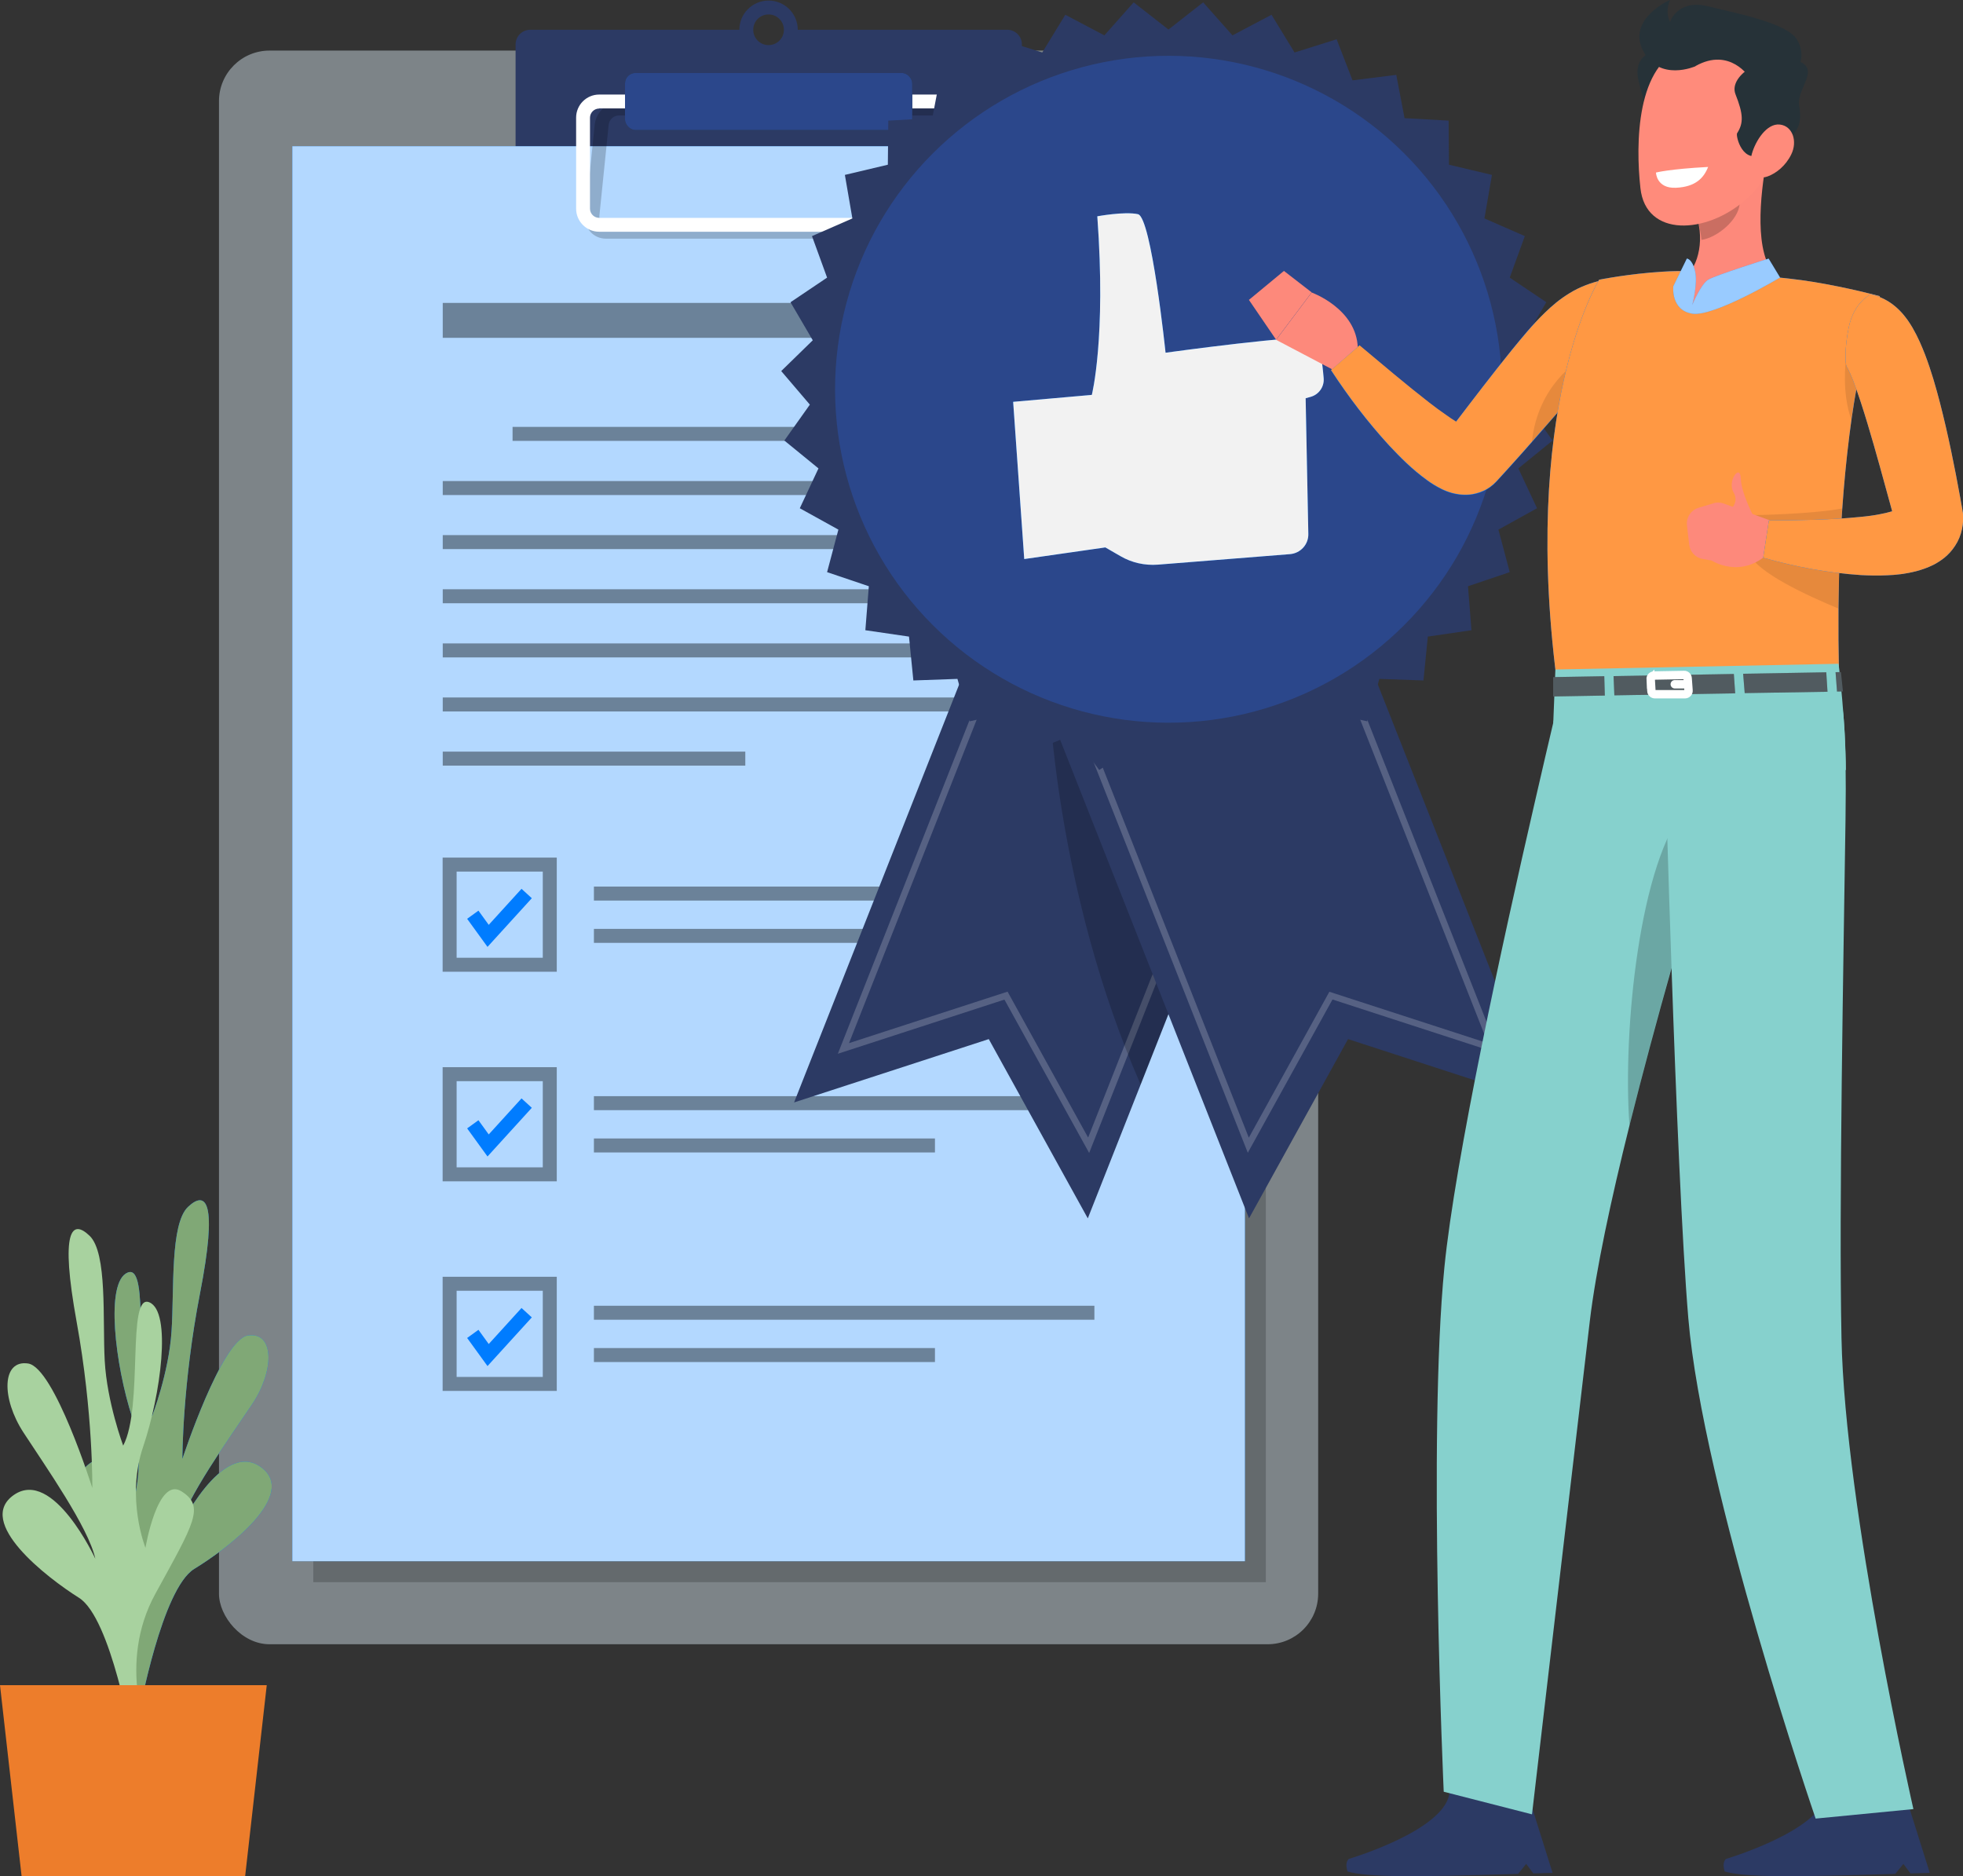 <?xml version="1.0" encoding="UTF-8"?>
<svg id="Layer_2" data-name="Layer 2" xmlns="http://www.w3.org/2000/svg" viewBox="0 0 175.44 167.67">
  <rect x="0" y="0" width="175.44" height="167.67" fill="#333333" stroke="none"/>
  <defs>
    <style>
      .cls-1, .cls-2, .cls-3, .cls-4 {
        fill: #fff;
      }

      .cls-2, .cls-5 {
        opacity: .4;
      }

      .cls-6 {
        fill: #86d1cd;
      }

      .cls-7 {
        stroke-miterlimit: 10;
      }

      .cls-7, .cls-8 {
        fill: none;
        stroke: #fff;
        stroke-width: .75px;
      }

      .cls-9 {
        fill: #a8d29f;
      }

      .cls-10 {
        opacity: .2;
      }

      .cls-3 {
        opacity: .7;
      }

      .cls-11 {
        fill: #fd897b;
      }

      .cls-12 {
        fill: #007cff;
      }

      .cls-13 {
        fill: #ff9843;
      }

      .cls-14 {
        fill: #2c3a64;
      }

      .cls-15 {
        opacity: .1;
      }

      .cls-16 {
        fill: #ff8b7b;
      }

      .cls-17 {
        fill: #80a876;
      }

      .cls-18 {
        fill: #ed7d2b;
      }

      .cls-8 {
        stroke-linecap: round;
        stroke-linejoin: round;
      }

      .cls-4 {
        opacity: .6;
      }

      .cls-19 {
        fill: #f2f2f2;
      }

      .cls-20 {
        fill: #2b478b;
      }

      .cls-21 {
        fill: #263238;
      }
    </style>
  </defs>
  <g id="Layer_1-2" data-name="Layer 1">
    <g>
      <g>
        <rect class="cls-21" x="19.57" y="4.52" width="98.24" height="142.42" rx="4.52" ry="4.52"/>
        <rect class="cls-2" x="19.57" y="4.52" width="98.24" height="142.42" rx="4.52" ry="4.52"/>
        <rect class="cls-10" x="28" y="14.94" width="85.13" height="126.45"/>
        <path class="cls-14" d="M71.3,2.66c0-1.44-1.17-2.61-2.61-2.61s-2.61,1.17-2.61,2.61h-18.69c-.73,0-1.31,.59-1.31,1.31v13.62h45.25V3.97c0-.73-.59-1.31-1.31-1.31h-18.7Zm-2.61-1.37c.75,0,1.37,.61,1.37,1.37s-.61,1.37-1.37,1.37-1.37-.61-1.37-1.37,.61-1.37,1.37-1.37Z"/>
        <g>
          <g>
            <rect class="cls-12" x="26.13" y="13.07" width="85.13" height="126.45"/>
            <rect class="cls-3" x="26.13" y="13.07" width="85.13" height="126.45"/>
          </g>
          <g>
            <g class="cls-5">
              <rect x="39.57" y="27.07" width="58.25" height="3.12"/>
            </g>
            <g class="cls-5">
              <rect x="45.81" y="38.15" width="52.01" height="1.25"/>
            </g>
            <g class="cls-5">
              <rect x="39.57" y="42.99" width="58.25" height="1.25"/>
            </g>
            <g class="cls-5">
              <rect x="39.57" y="47.82" width="58.25" height="1.25"/>
            </g>
            <g class="cls-5">
              <rect x="39.57" y="52.66" width="58.25" height="1.25"/>
            </g>
            <g class="cls-5">
              <rect x="39.57" y="57.5" width="58.25" height="1.25"/>
            </g>
            <g class="cls-5">
              <rect x="39.57" y="62.33" width="58.25" height="1.25"/>
            </g>
            <g class="cls-5">
              <rect x="39.57" y="67.17" width="27.04" height="1.25"/>
            </g>
            <g class="cls-5">
              <path d="M49.76,86.84h-10.2v-10.2h10.2v10.2Zm-8.95-1.25h7.7v-7.7h-7.7v7.7Z"/>
            </g>
            <g class="cls-5">
              <rect x="53.08" y="79.23" width="44.73" height="1.25"/>
              <rect x="53.08" y="83.01" width="30.48" height="1.25"/>
            </g>
            <g class="cls-5">
              <path d="M49.76,105.57h-10.2v-10.2h10.2v10.2Zm-8.95-1.25h7.7v-7.7h-7.7v7.7Z"/>
            </g>
            <g class="cls-5">
              <rect x="53.08" y="97.96" width="44.73" height="1.25"/>
              <rect x="53.08" y="101.74" width="30.48" height="1.25"/>
            </g>
            <g class="cls-5">
              <path d="M49.76,124.3h-10.2v-10.2h10.2v10.2Zm-8.95-1.25h7.7v-7.7h-7.7v7.7Z"/>
            </g>
            <g class="cls-5">
              <rect x="53.08" y="116.69" width="44.73" height="1.25"/>
              <rect x="53.08" y="120.47" width="30.48" height="1.25"/>
            </g>
            <polygon class="cls-12" points="43.57 84.62 41.75 82.11 42.76 81.38 43.68 82.65 46.61 79.43 47.53 80.27 43.57 84.62"/>
            <polygon class="cls-12" points="43.57 103.35 41.75 100.84 42.76 100.11 43.68 101.38 46.61 98.16 47.53 99 43.57 103.35"/>
            <polygon class="cls-12" points="43.57 122.08 41.75 119.57 42.76 118.84 43.68 120.11 46.61 116.89 47.53 117.73 43.57 122.08"/>
          </g>
        </g>
        <g class="cls-10">
          <path d="M84.45,21.33h-30.28c-1.14,0-1.97-.93-1.85-2.06l.83-8.13c.12-1.14,1.14-2.06,2.27-2.06h30.28c1.14,0,1.97,.93,1.85,2.06l-.83,8.13c-.12,1.14-1.14,2.06-2.27,2.06Zm-29.15-11.01c-.45,0-.85,.37-.9,.82l-.83,8.13c-.05,.45,.28,.82,.73,.82h30.28c.45,0,.85-.37,.9-.82l.83-8.13c.05-.45-.28-.82-.73-.82h-30.28Z"/>
        </g>
        <path class="cls-1" d="M83.83,20.71h-30.28c-1.14,0-2.06-.93-2.06-2.06V10.51c0-1.14,.93-2.06,2.06-2.06h30.28c1.14,0,2.06,.93,2.06,2.06v8.13c0,1.14-.93,2.06-2.06,2.06Zm-30.28-11.01c-.45,0-.82,.37-.82,.82v8.13c0,.45,.37,.82,.82,.82h30.28c.45,0,.82-.37,.82-.82V10.51c0-.45-.37-.82-.82-.82h-30.28Z"/>
        <g>
          <rect class="cls-21" x="55.86" y="6.52" width="25.67" height="5.1" rx=".93" ry=".93"/>
          <rect class="cls-20" x="55.86" y="6.52" width="25.67" height="5.1" rx=".93" ry=".93"/>
        </g>
      </g>
      <g>
        <path class="cls-12" d="M10.97,152.59s2.96-6.47-.42-12.84c-3.39-6.37-4.37-7.88-2.21-9.18,2.16-1.31,3.15,5.1,3.15,5.1,0,0,1.82-4.41,.32-9.02-1.5-4.61-2.44-12.12-.39-12.93,2.05-.81,.39,9.37,2.17,12.84,0,0,1.5-3.86,1.74-7.57,.25-3.7-.14-9.62,1.48-11.14,1.62-1.52,2.66-.47,1.07,7.71-1.59,8.17-1.58,14.82-1.58,14.82,0,0,3.52-10.72,5.88-11.04,2.36-.31,2.36,3.16,.34,6.17-2.02,3.01-5.92,8.41-6.56,11.18,0,0,3.86-8.07,7.33-5.6,3.47,2.47-3.02,7.35-5.92,9.11-2.89,1.76-4.91,12.8-4.91,12.8l-1.49-.43Z"/>
        <path class="cls-17" d="M10.97,152.59s2.96-6.47-.42-12.84c-3.39-6.37-4.37-7.88-2.21-9.18,2.16-1.31,3.15,5.1,3.15,5.1,0,0,1.82-4.41,.32-9.02-1.5-4.61-2.44-12.12-.39-12.93,2.05-.81,.39,9.37,2.17,12.84,0,0,1.5-3.86,1.74-7.57,.25-3.7-.14-9.62,1.48-11.14,1.62-1.52,2.66-.47,1.07,7.71-1.59,8.17-1.58,14.82-1.58,14.82,0,0,3.52-10.72,5.88-11.04,2.36-.31,2.36,3.16,.34,6.17-2.02,3.01-5.92,8.41-6.56,11.18,0,0,3.86-8.07,7.33-5.6,3.47,2.47-3.02,7.35-5.92,9.11-2.89,1.76-4.91,12.8-4.91,12.8l-1.49-.43Z"/>
        <path class="cls-9" d="M13.31,155.25s-2.89-6.51,.58-12.83c3.46-6.32,4.46-7.81,2.32-9.15-2.14-1.34-3.21,5.05-3.21,5.05,0,0-1.77-4.43-.21-9.02,1.56-4.59,2.59-12.09,.55-12.92-2.04-.84-.5,9.36-2.33,12.81,0,0-1.45-3.88-1.65-7.59s.25-9.62-1.35-11.16c-1.6-1.54-2.65-.51-1.16,7.69s1.4,14.84,1.4,14.84c0,0-3.39-10.77-5.74-11.12-2.36-.35-2.4,3.12-.41,6.17,1.98,3.04,5.82,8.5,6.42,11.28,0,0-3.76-8.13-7.27-5.71-3.5,2.42,2.93,7.39,5.81,9.2,2.87,1.8,4.75,12.87,4.75,12.87l1.5-.4Z"/>
        <polygon class="cls-18" points="0 150.6 23.84 150.6 21.91 167.66 1.93 167.66 0 150.6"/>
      </g>
      <g>
        <g>
          <g>
            <polygon class="cls-14" points="114.58 64.9 114.49 65.14 101.94 96.93 97.22 108.88 88.37 92.86 70.97 98.52 88.34 54.54 99.36 58.89 113.92 64.64 114.58 64.9"/>
            <g class="cls-10">
              <path class="cls-1" d="M97.34,103.03l-7.57-13.7-14.89,4.84,15.03-38.07,22.46,8.87-15.03,38.07Zm-7.29-14.41l7.2,13.04,14.36-36.38-21.37-8.44-14.36,36.38,14.17-4.6Z"/>
            </g>
          </g>
          <path class="cls-10" d="M114.49,65.14l-12.55,31.78c-7.61-17.35-8.2-34.94-8.2-34.94l5.62-3.1,14.55,5.75,.57,.5Z"/>
          <g>
            <polygon class="cls-14" points="111.63 108.88 120.48 92.86 137.88 98.52 120.52 54.53 94.27 64.9 111.63 108.88"/>
            <g class="cls-10">
              <path class="cls-1" d="M96.49,64.96l22.46-8.87,15.03,38.07-14.89-4.84-7.57,13.7-15.03-38.07Zm36.49,28.27l-14.36-36.38-21.37,8.44,14.36,36.38,7.2-13.04,14.17,4.6Z"/>
            </g>
          </g>
        </g>
        <g>
          <polygon class="cls-14" points="104.43 2.64 107.53 .21 110.15 3.16 113.64 1.32 115.7 4.69 119.46 3.51 120.88 7.18 124.79 6.69 125.53 10.56 129.47 10.78 129.5 14.72 133.34 15.63 132.67 19.52 136.28 21.1 134.93 24.81 138.2 27.01 136.21 30.41 139.03 33.16 136.47 36.16 138.76 39.37 135.7 41.86 137.37 45.42 133.92 47.33 134.93 51.13 131.2 52.39 131.51 56.32 127.61 56.89 127.22 60.81 123.28 60.67 122.19 64.46 118.34 63.62 116.6 67.15 112.96 65.64 110.61 68.81 107.3 66.67 104.43 69.36 101.55 66.67 98.24 68.81 95.89 65.64 92.25 67.15 90.51 63.62 86.66 64.46 85.57 60.67 81.63 60.81 81.24 56.89 77.34 56.32 77.65 52.39 73.92 51.13 74.93 47.33 71.48 45.42 73.15 41.86 70.1 39.37 72.38 36.16 69.82 33.16 72.64 30.41 70.65 27.01 73.92 24.81 72.57 21.1 76.18 19.52 75.51 15.63 79.35 14.72 79.39 10.78 83.32 10.56 84.06 6.69 87.97 7.18 89.39 3.51 93.15 4.69 95.21 1.32 98.7 3.16 101.32 .21 104.43 2.64"/>
          <circle class="cls-20" cx="104.43" cy="34.79" r="29.8" transform="translate(5.99 84.03) rotate(-45)"/>
          <g>
            <path class="cls-12" d="M90.55,35.91l7.03-.62s1.29-5.06,.49-15.96c0,0,2.43-.45,3.63-.19,1.21,.26,2.47,12.38,2.47,12.38,0,0,12.61-1.74,13.33-1.24,.46,.31,.69,2.19,.8,3.51,.07,.77-.43,1.48-1.18,1.68l-.43,.12,.24,12.13c.02,.94-.7,1.72-1.63,1.8l-11.81,.94c-1.17,.09-2.34-.17-3.35-.76l-1.35-.78-7.25,1.04-.99-14.05Z"/>
            <path class="cls-19" d="M90.55,35.91l7.03-.62s1.29-5.06,.49-15.96c0,0,2.43-.45,3.63-.19,1.21,.26,2.47,12.38,2.47,12.38,0,0,12.61-1.74,13.33-1.24,.46,.31,.69,2.19,.8,3.51,.07,.77-.43,1.48-1.18,1.68l-.43,.12,.24,12.13c.02,.94-.7,1.72-1.63,1.8l-11.81,.94c-1.17,.09-2.34-.17-3.35-.76l-1.35-.78-7.25,1.04-.99-14.05Z"/>
          </g>
        </g>
      </g>
      <g>
        <g>
          <path class="cls-11" d="M119.41,33.19l-5.36-2.82,3.18-4.23s4.03,1.45,4.12,4.97l-1.94,2.08Z"/>
          <polygon class="cls-11" points="111.62 26.8 114.75 24.21 117.23 26.13 114.05 30.36 111.62 26.8"/>
        </g>
        <path class="cls-12" d="M143.19,25.04c-.93,.2-2.01,.59-2.9,1.15-.9,.54-1.62,1.16-2.2,1.73-1.2,1.15-2.08,2.26-2.98,3.35-1.73,2.16-3.35,4.28-4.99,6.42-.29-.18-.58-.37-.88-.58-.51-.35-1.02-.73-1.54-1.13-2.06-1.6-4.14-3.38-6.21-5.1l-2.54,2.21c1.56,2.38,3.24,4.6,5.2,6.74,1,1.07,2,2.1,3.41,3.12,.36,.26,.75,.51,1.27,.77,.26,.13,.56,.25,.94,.36,.4,.1,.88,.21,1.6,.14,.17-.02,.36-.05,.57-.1,.2-.05,.41-.12,.63-.22,.42-.19,.84-.49,1.14-.82l.46-.5,.7-.77c1.85-2.04,3.66-4.15,5.42-6.17,.87-1,1.76-2,2.53-2.75,.39-.39,.73-.66,1.01-.82,.28-.16,.5-.27,.9-.39l-1.54-6.62Z"/>
        <path class="cls-13" d="M144.73,31.65c-.4,.11-.62,.22-.9,.39-.28,.16-.62,.44-1.01,.82-.32,.32-.67,.68-1.03,1.07-.49,.52-1,1.1-1.5,1.68-1.1,1.27-2.23,2.57-3.38,3.87-.67,.77-1.35,1.53-2.04,2.29l-.7,.77-.46,.5c-.31,.33-.72,.64-1.14,.82-.22,.1-.42,.17-.62,.22-.21,.06-.4,.09-.57,.11-.72,.06-1.2-.04-1.6-.14-.38-.11-.68-.23-.94-.36-.52-.26-.91-.51-1.27-.77-1.4-1.01-2.4-2.05-3.41-3.11-1.96-2.14-3.64-4.36-5.2-6.74l2.55-2.21c2.07,1.73,4.16,3.51,6.21,5.1,.51,.4,1.03,.78,1.54,1.13,.29,.21,.59,.41,.88,.59,1.63-2.14,3.25-4.26,4.99-6.41,.9-1.09,1.78-2.2,2.98-3.36,.59-.57,1.3-1.19,2.2-1.73,.89-.55,1.97-.94,2.89-1.14l1.55,6.61Z"/>
        <path class="cls-15" d="M141.79,33.93c-.49,.52-1,1.1-1.5,1.68-1.1,1.27-2.23,2.57-3.38,3.87,.54-5.12,4.21-7.26,4.21-7.26,.34,.49,.56,1.06,.67,1.7Z"/>
        <path class="cls-12" d="M168,26.46s0,.01,0,.02c-1.3,3.72-2.16,8.05-2.71,12.38-.44,3.44-.69,6.87-.84,10.01-.14,3.21-.16,6.1-.14,8.35,.03,2.93,.13,4.76,.13,4.76h-25.15c-3.56-25.49,3.63-36.99,3.63-36.99,0,0,2.64-.53,5.72-.72,.4-.03,.81-.04,1.23-.05,2.71-.06,7.13,.34,10.18,.69,.64,.07,1.29,.17,1.92,.27,3.21,.52,6.04,1.29,6.04,1.29Z"/>
        <path class="cls-13" d="M168,26.46s0,.01,0,.02c-.58,1.64-1.07,3.41-1.48,5.23-.42,1.88-.77,3.83-1.05,5.8-.06,.46-.12,.9-.18,1.36-.28,2.22-.49,4.44-.64,6.58-.08,1.17-.15,2.32-.2,3.43-.08,1.98-.12,3.85-.14,5.51,0,1.03,0,1.98,0,2.84,.03,2.93,.12,4.76,.12,4.76h-25.14c-3.56-25.49,3.63-36.99,3.63-36.99,0,0,2.65-.54,5.72-.72,.41-.03,.82-.04,1.24-.05,2.71-.06,7.13,.34,10.18,.69,.64,.07,1.29,.16,1.92,.26,3.21,.52,6.04,1.29,6.04,1.29Z"/>
        <path class="cls-14" d="M120.53,166.13s8.37-2.47,8.99-5.76c.06-.32,.33-.54,.68-.48l6.08,1.02c.28,.05,.53,.27,.62,.54l1.86,5.92-1.72,.05-.64-.85-.72,.89c-9.33,.29-13.37,.32-15.24-.21-.29-.82,.1-1.12,.1-1.12Z"/>
        <path class="cls-14" d="M154.24,166.13s8.37-2.47,8.99-5.76c.06-.32,.33-.54,.68-.48l6.08,1.02c.28,.05,.53,.27,.62,.54l1.86,5.92-1.72,.05-.64-.85-.72,.89c-9.33,.29-13.37,.32-15.24-.21-.29-.82,.1-1.12,.1-1.12Z"/>
        <path class="cls-6" d="M156.4,63.04h0c-.05,.16-1.55,4.87-3.58,11.64-.11,.39-.23,.79-.35,1.19-.95,3.22-2.01,6.84-3.07,10.62-1.3,4.6-2.6,9.43-3.76,14.06-1.67,6.69-3.01,12.96-3.55,17.48-1.75,14.83-5.17,44.11-5.17,44.11l-7.89-2.02s-1.44-31.71,.06-46.86c.95-9.63,5.23-29.22,8.04-41.4,1.43-6.25,2.47-10.55,2.47-10.55l9.06,.94,7.74,.8Z"/>
        <path class="cls-10" d="M145.64,100.54c2.1-8.44,4.7-17.55,6.82-24.68l-1.66-3.82c-4.29,4.82-5.78,20.13-5.17,28.5Z"/>
        <path class="cls-6" d="M171.02,161.67l-8.75,.85s-10.09-29.36-11.38-44.72c-.56-6.68-1.1-19.61-1.5-31.31-.3-8.57-.52-16.48-.65-20.81-.06-2.16-.09-3.43-.09-3.43l7.74,.8,8.28,.25s.39,1.91,.27,9.96c-.18,12.5-.6,34.5-.36,46.32,.31,15.32,6.43,42.1,6.43,42.1Z"/>
        <g>
          <path class="cls-11" d="M157.89,14.24l-6.17,5.39c.68,2.54-.33,4.93-1.56,5.4l.92,2.54,7.62-2.93c-1.95-1.99-1.4-7.11-.81-10.39Z"/>
          <path class="cls-10" d="M155.37,16.44l-3.65,3.19c.16,.6,.29,1.21,.35,1.81,1.39-.21,3.29-1.76,3.41-3.22,.06-.73,.02-1.43-.11-1.77Z"/>
          <path class="cls-12" d="M158.07,23.11s-4.72,1.48-5.39,1.88c-.67,.39-1.44,2.27-1.44,2.27,0,0,.52-1.93,.25-3.04-.26-1.11-.73-1.11-.73-1.11l-1.21,2.47s-.25,2.14,1.69,2.45c1.94,.31,7.85-3.23,7.85-3.23l-1.03-1.7Z"/>
          <path class="cls-4" d="M158.07,23.11s-4.72,1.48-5.39,1.88c-.67,.39-1.44,2.27-1.44,2.27,0,0,.52-1.93,.25-3.04-.26-1.11-.73-1.11-.73-1.11l-1.21,2.47s-.25,2.14,1.69,2.45c1.94,.31,7.85-3.23,7.85-3.23l-1.03-1.7Z"/>
        </g>
        <g>
          <path class="cls-21" d="M146.8,5.17c-1.11,1.31,.18,3,.12,4.28-.05,1.29-.27,2.96,1.38,1.19,1.65-1.77,.23-7.3-1.5-5.47Z"/>
          <path class="cls-16" d="M158.31,10.79c-.56,4.29,.01,5.02-2.31,7.07-3.5,3.08-8.91,3.37-9.39-1.05-.44-3.98-.37-11.13,3.97-12.53,4.28-1.37,8.29,2.21,7.74,6.5Z"/>
          <path class="cls-21" d="M157.68,13.68c-1.94,1.17-2.57-1.56-2.43-1.77,.59-.92,.56-1.71-.14-3.48-.7-1.76,2.84-3.81,5.41-3.04,2.37,.7-.03,2.55,.28,4.09,.55,2.75-1.55,3.25-3.11,4.2Z"/>
          <path class="cls-1" d="M148,15.42s1.22-.32,4.66-.5c-.38,.97-1.11,1.78-2.87,1.86-1.76,.08-1.79-1.36-1.79-1.36Z"/>
          <path class="cls-16" d="M160.09,13.8c-.49,1.01-1.34,1.69-2.12,1.97-1.19,.42-1.75-.75-1.4-2.02,.32-1.15,1.32-2.75,2.5-2.62,1.16,.13,1.59,1.52,1.02,2.67Z"/>
          <path class="cls-21" d="M151.53,5.92s-3.25,1.44-4.69-1.4c-1.44-2.84,2.42-4.53,2.42-4.53,0,0-.5,.99,0,1.97,0,0,.65-2.06,3.38-1.4,2.72,.66,7.05,1.51,7.95,2.96,.78,1.27,.21,2.34,.21,2.34l-4.44,1.07s-1.73-2.76-4.82-1.03Z"/>
        </g>
        <path class="cls-6" d="M139.01,59.83l-.19,4.77,26.15,4.22c0-4.13-.65-9.5-.65-9.5l-25.31,.51Z"/>
        <g>
          <g>
            <polygon class="cls-21" points="164.18 61.8 164.71 61.79 164.53 60.06 164.05 60.07 164.18 61.8"/>
            <polygon class="cls-21" points="144.28 62.14 155.08 61.96 154.96 60.23 144.21 60.42 144.28 62.14"/>
            <polygon class="cls-21" points="143.38 60.43 138.81 60.51 138.81 62.24 143.43 62.16 143.38 60.43"/>
            <polygon class="cls-21" points="163.22 60.08 155.79 60.21 155.93 61.94 163.33 61.82 163.22 60.08"/>
          </g>
          <g class="cls-10">
            <polygon class="cls-1" points="164.18 61.8 164.71 61.79 164.53 60.06 164.05 60.07 164.18 61.8"/>
            <polygon class="cls-1" points="144.28 62.14 155.08 61.96 154.96 60.23 144.21 60.42 144.28 62.14"/>
            <polygon class="cls-1" points="143.38 60.43 138.81 60.51 138.81 62.24 143.43 62.16 143.38 60.43"/>
            <polygon class="cls-1" points="163.22 60.08 155.79 60.21 155.93 61.94 163.33 61.82 163.22 60.08"/>
          </g>
          <g>
            <path class="cls-7" d="M147.53,60.69l.06,1.05c0,.17,.15,.3,.31,.3h2.7c.18,0,.33-.16,.31-.34l-.08-1.09c-.01-.17-.15-.3-.32-.29l-2.68,.05c-.18,0-.32,.15-.31,.33Z"/>
            <line class="cls-8" x1="149.68" y1="61.15" x2="150.5" y2="61.15"/>
          </g>
        </g>
        <path class="cls-15" d="M166.51,31.71c-.42,1.88-.77,3.83-1.05,5.8-.88-2.45-.49-5.27-.49-5.27,.56-.39,1.07-.56,1.55-.52Z"/>
        <path class="cls-15" d="M164.64,45.44c-.08,1.17-.15,2.32-.2,3.43-.08,1.98-.12,3.85-.14,5.51-2.63-1.09-7.4-3.25-7.96-4.94-.78-2.34,.51-3.41,.51-3.41,0,0,4.95-.07,7.79-.59Z"/>
        <g>
          <path class="cls-11" d="M153.13,44.98l-1.33,.4c-.68,.21-1.11,.87-1.03,1.57l.2,1.73c.08,.64,.56,1.16,1.2,1.27l.8,.14s2.66,1.74,5.17-.74l.04-2.85-4.12-1.5c-.3-.11-.62-.12-.93-.03Z"/>
          <path class="cls-11" d="M156.86,46.42s-1.24-2.28-1.28-3.66c-.04-1.38-1.24,.23-.65,1.24,.59,1.01-.46,1.7-.46,1.7l2.4,.72Z"/>
        </g>
        <g>
          <path class="cls-12" d="M175.42,45.79l-.05-.32-.04-.23-.05-.26-.09-.52c-.51-2.8-1.07-5.59-1.8-8.43-.37-1.42-.77-2.84-1.34-4.34-.3-.76-.61-1.52-1.13-2.42-.27-.45-.58-.94-1.11-1.49-.28-.28-.6-.57-1.05-.85-.44-.27-.99-.51-1.56-.64,0,0-1.5,.69-1.97,2.96-.41,1.97-.29,3.32-.2,3.48,.19,.32,.43,.86,.64,1.41,.43,1.13,.84,2.41,1.23,3.7,.77,2.55,1.48,5.2,2.21,7.85-.31,.09-.67,.18-1.04,.25-.58,.12-1.22,.2-1.86,.26-2.58,.26-5.39,.3-8.12,.31l-.51,3.33c2.85,.8,5.67,1.35,8.71,1.55,.76,.04,1.54,.06,2.36,.02,.82-.03,1.66-.12,2.63-.37,.48-.13,1-.3,1.59-.6,.58-.32,1.28-.77,1.86-1.66,.29-.43,.51-.96,.62-1.49,.12-.54,.12-1.04,.08-1.5Z"/>
          <path class="cls-13" d="M175.42,45.79l-.05-.32-.04-.23-.05-.26-.09-.52c-.51-2.8-1.07-5.59-1.8-8.43-.37-1.42-.77-2.84-1.34-4.34-.3-.76-.61-1.52-1.13-2.42-.27-.45-.58-.94-1.11-1.49-.28-.28-.6-.57-1.05-.85-.44-.27-.99-.51-1.56-.64,0,0-1.5,.69-1.97,2.96-.41,1.97-.29,3.32-.2,3.48,.19,.32,.43,.86,.64,1.41,.43,1.13,.84,2.41,1.23,3.7,.77,2.55,1.48,5.2,2.21,7.85-.31,.09-.67,.18-1.04,.25-.58,.12-1.22,.2-1.86,.26-2.58,.26-5.39,.3-8.12,.31l-.51,3.33c2.85,.8,5.67,1.35,8.71,1.55,.76,.04,1.54,.06,2.36,.02,.82-.03,1.66-.12,2.63-.37,.48-.13,1-.3,1.59-.6,.58-.32,1.28-.77,1.86-1.66,.29-.43,.51-.96,.62-1.49,.12-.54,.12-1.04,.08-1.5Z"/>
        </g>
      </g>
    </g>
  </g>
</svg>